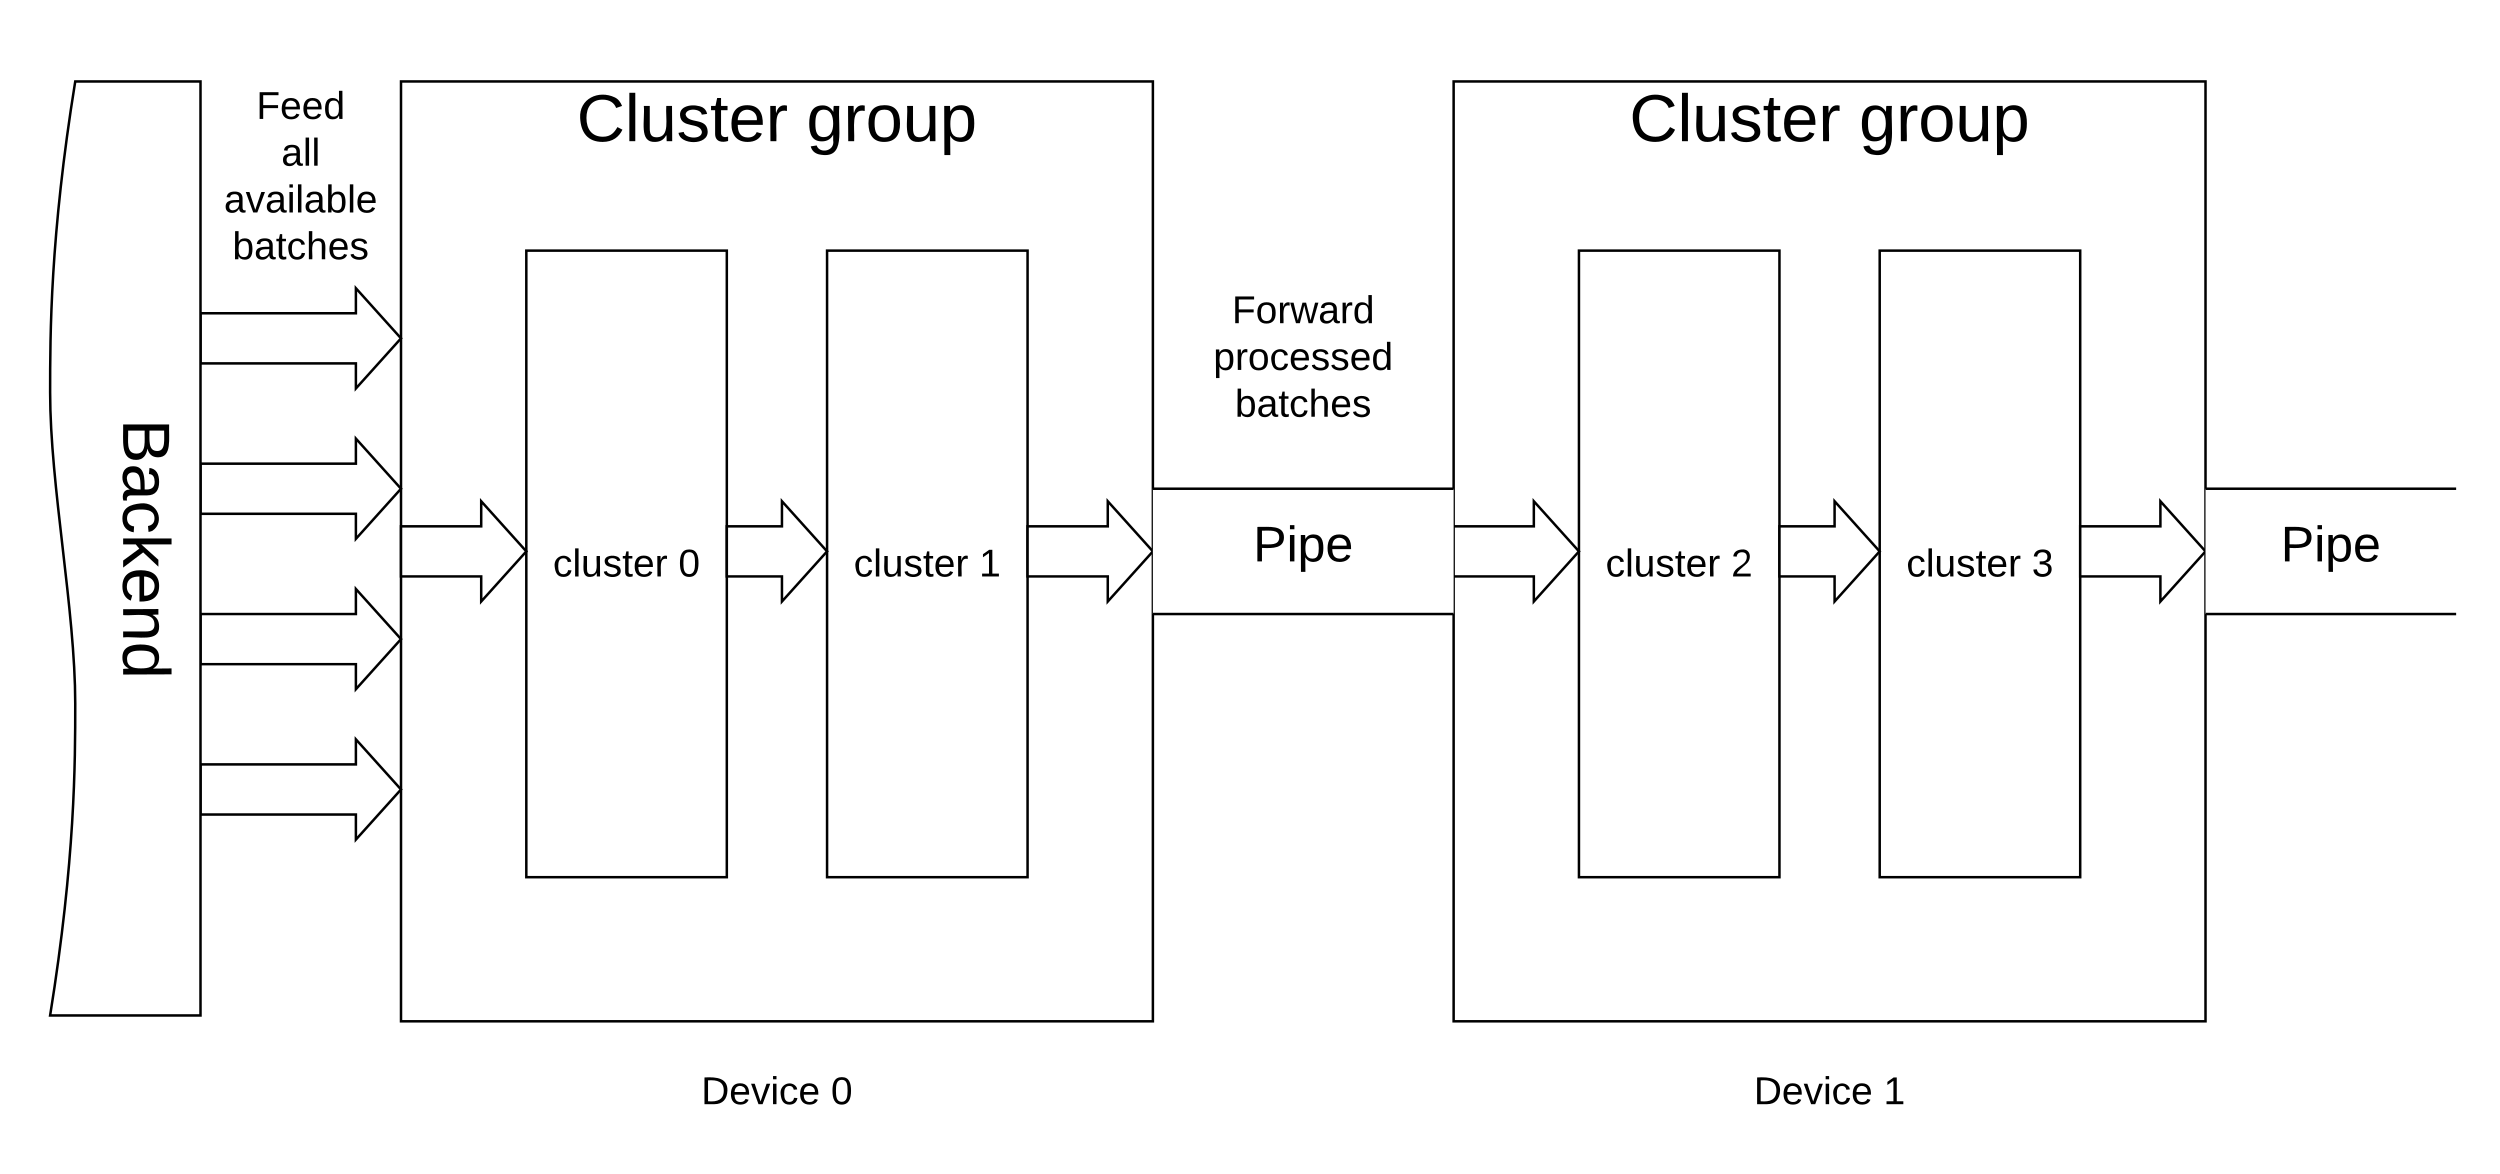 <svg xmlns="http://www.w3.org/2000/svg" xmlns:xlink="http://www.w3.org/1999/xlink" xmlns:lucid="lucid" width="1995" height="937"><g transform="translate(0 -115)" lucid:page-tab-id="0_0"><path d="M0 0h3676.8v1323.2H0z" fill="#fff"/><path d="M320 180h600v750H320z" stroke="#000" stroke-width="2" fill="#fff"/><use xlink:href="#a" transform="matrix(1,0,0,1,325,185) translate(135.296 42.667)"/><use xlink:href="#b" transform="matrix(1,0,0,1,325,185) translate(318.556 42.667)"/><path d="M420 315h160v500H420z" stroke="#000" stroke-width="2" fill="#fff"/><use xlink:href="#c" transform="matrix(1,0,0,1,425,320) translate(16.321 255.045)"/><use xlink:href="#d" transform="matrix(1,0,0,1,425,320) translate(116.395 255.045)"/><path d="M160 365h124v-20l36 40-36 40v-20H160zM160 485h124v-20l36 40-36 40v-20H160zM160 605h124v-20l36 40-36 40v-20H160zM160 725h124v-20l36 40-36 40v-20H160z" stroke="#000" stroke-width="2" fill="#fff"/><path d="M180 180h120v60H180z" stroke="#000" stroke-opacity="0" stroke-width="2" fill="#fff" fill-opacity="0"/><use xlink:href="#e" transform="matrix(1,0,0,1,185,185) translate(19.611 24.889)"/><use xlink:href="#f" transform="matrix(1,0,0,1,185,185) translate(39.531 62.222)"/><use xlink:href="#g" transform="matrix(1,0,0,1,185,185) translate(-6.228 99.556)"/><use xlink:href="#h" transform="matrix(1,0,0,1,185,185) translate(0.556 136.889)"/><path d="M660 315h160v500H660z" stroke="#000" stroke-width="2" fill="#fff"/><use xlink:href="#c" transform="matrix(1,0,0,1,665,320) translate(16.321 255.045)"/><use xlink:href="#i" transform="matrix(1,0,0,1,665,320) translate(116.395 255.045)"/><path d="M580 535h44v-20l36 40-36 40v-20h-44zM320 535h64v-20l36 40-36 40v-20h-64zM160 180v745.33H40C60.04 800.86 60.04 723.35 60.04 676.4 60.04 601.85 40 502.72 40 428.2 40 382 40 303.73 60.04 180z" stroke="#000" stroke-width="2" fill="#fff"/><use xlink:href="#j" transform="matrix(6.123233995736766e-17,1,-1,6.123233995736766e-17,155,185) translate(264.296 56.729)"/><path d="M1160 180h600v750h-600z" stroke="#000" stroke-width="2" fill="#fff"/><use xlink:href="#a" transform="matrix(1,0,0,1,1165,185) translate(135.296 42.667)"/><use xlink:href="#b" transform="matrix(1,0,0,1,1165,185) translate(318.556 42.667)"/><path d="M1260 315h160v500h-160z" stroke="#000" stroke-width="2" fill="#fff"/><use xlink:href="#c" transform="matrix(1,0,0,1,1265,320) translate(16.321 255.045)"/><use xlink:href="#k" transform="matrix(1,0,0,1,1265,320) translate(116.395 255.045)"/><path d="M1500 315h160v500h-160z" stroke="#000" stroke-width="2" fill="#fff"/><use xlink:href="#c" transform="matrix(1,0,0,1,1505,320) translate(16.321 255.045)"/><use xlink:href="#l" transform="matrix(1,0,0,1,1505,320) translate(116.395 255.045)"/><path d="M1420 535h44v-20l36 40-36 40v-20h-44zM1160 535h64v-20l36 40-36 40v-20h-64zM820 535h64v-20l36 40-36 40v-20h-64zM1660 535h64v-20l36 40-36 40v-20h-64z" stroke="#000" stroke-width="2" fill="#fff"/><path d="M920 505h240v100H920z" fill="#fff"/><path d="M920 505h240m0 100H920" stroke="#000" stroke-width="2" fill="#fff"/><use xlink:href="#m" transform="matrix(1,0,0,1,940,505) translate(60.056 58)"/><path d="M1760 505h200v100h-200z" fill="#fff"/><path d="M1760 505h200m0 100h-200" stroke="#000" stroke-width="2" fill="#fff"/><g><use xlink:href="#m" transform="matrix(1,0,0,1,1780,505) translate(40.056 58)"/></g><path d="M950 343h180v122H950z" stroke="#000" stroke-opacity="0" stroke-width="2" fill="#fff" fill-opacity="0"/><g><use xlink:href="#n" transform="matrix(1,0,0,1,955,348) translate(28.136 24.889)"/><use xlink:href="#o" transform="matrix(1,0,0,1,955,348) translate(13.315 62.222)"/><use xlink:href="#h" transform="matrix(1,0,0,1,955,348) translate(30.556 99.556)"/></g><path d="M500 960h240v60H500z" stroke="#000" stroke-opacity="0" stroke-width="2" fill="#fff" fill-opacity="0"/><g><use xlink:href="#p" transform="matrix(1,0,0,1,505,965) translate(54.593 31.139)"/><use xlink:href="#d" transform="matrix(1,0,0,1,505,965) translate(158.123 31.139)"/></g><path d="M1340 960h240v60h-240z" stroke="#000" stroke-opacity="0" stroke-width="2" fill="#fff" fill-opacity="0"/><g><use xlink:href="#p" transform="matrix(1,0,0,1,1345,965) translate(54.593 31.139)"/><use xlink:href="#i" transform="matrix(1,0,0,1,1345,965) translate(158.123 31.139)"/></g><defs><path d="M212-179c-10-28-35-45-73-45-59 0-87 40-87 99 0 60 29 101 89 101 43 0 62-24 78-52l27 14C228-24 195 4 139 4 59 4 22-46 18-125c-6-104 99-153 187-111 19 9 31 26 39 46" id="q"/><path d="M24 0v-261h32V0H24" id="r"/><path d="M84 4C-5 8 30-112 23-190h32v120c0 31 7 50 39 49 72-2 45-101 50-169h31l1 190h-30c-1-10 1-25-2-33-11 22-28 36-60 37" id="s"/><path d="M135-143c-3-34-86-38-87 0 15 53 115 12 119 90S17 21 10-45l28-5c4 36 97 45 98 0-10-56-113-15-118-90-4-57 82-63 122-42 12 7 21 19 24 35" id="t"/><path d="M59-47c-2 24 18 29 38 22v24C64 9 27 4 27-40v-127H5v-23h24l9-43h21v43h35v23H59v120" id="u"/><path d="M100-194c63 0 86 42 84 106H49c0 40 14 67 53 68 26 1 43-12 49-29l28 8c-11 28-37 45-77 45C44 4 14-33 15-96c1-61 26-98 85-98zm52 81c6-60-76-77-97-28-3 7-6 17-6 28h103" id="v"/><path d="M114-163C36-179 61-72 57 0H25l-1-190h30c1 12-1 29 2 39 6-27 23-49 58-41v29" id="w"/><g id="a"><use transform="matrix(0.148,0,0,0.148,0,0)" xlink:href="#q"/><use transform="matrix(0.148,0,0,0.148,38.37,0)" xlink:href="#r"/><use transform="matrix(0.148,0,0,0.148,50.074,0)" xlink:href="#s"/><use transform="matrix(0.148,0,0,0.148,79.704,0)" xlink:href="#t"/><use transform="matrix(0.148,0,0,0.148,106.37,0)" xlink:href="#u"/><use transform="matrix(0.148,0,0,0.148,121.185,0)" xlink:href="#v"/><use transform="matrix(0.148,0,0,0.148,150.815,0)" xlink:href="#w"/></g><path d="M177-190C167-65 218 103 67 71c-23-6-38-20-44-43l32-5c15 47 100 32 89-28v-30C133-14 115 1 83 1 29 1 15-40 15-95c0-56 16-97 71-98 29-1 48 16 59 35 1-10 0-23 2-32h30zM94-22c36 0 50-32 50-73 0-42-14-75-50-75-39 0-46 34-46 75s6 73 46 73" id="x"/><path d="M100-194c62-1 85 37 85 99 1 63-27 99-86 99S16-35 15-95c0-66 28-99 85-99zM99-20c44 1 53-31 53-75 0-43-8-75-51-75s-53 32-53 75 10 74 51 75" id="y"/><path d="M115-194c55 1 70 41 70 98S169 2 115 4C84 4 66-9 55-30l1 105H24l-1-265h31l2 30c10-21 28-34 59-34zm-8 174c40 0 45-34 45-75s-6-73-45-74c-42 0-51 32-51 76 0 43 10 73 51 73" id="z"/><g id="b"><use transform="matrix(0.148,0,0,0.148,0,0)" xlink:href="#x"/><use transform="matrix(0.148,0,0,0.148,29.63,0)" xlink:href="#w"/><use transform="matrix(0.148,0,0,0.148,47.259,0)" xlink:href="#y"/><use transform="matrix(0.148,0,0,0.148,76.889,0)" xlink:href="#s"/><use transform="matrix(0.148,0,0,0.148,106.519,0)" xlink:href="#z"/></g><path d="M96-169c-40 0-48 33-48 73s9 75 48 75c24 0 41-14 43-38l32 2c-6 37-31 61-74 61-59 0-76-41-82-99-10-93 101-131 147-64 4 7 5 14 7 22l-32 3c-4-21-16-35-41-35" id="A"/><g id="c"><use transform="matrix(0.086,0,0,0.086,0,0)" xlink:href="#A"/><use transform="matrix(0.086,0,0,0.086,15.556,0)" xlink:href="#r"/><use transform="matrix(0.086,0,0,0.086,22.383,0)" xlink:href="#s"/><use transform="matrix(0.086,0,0,0.086,39.667,0)" xlink:href="#t"/><use transform="matrix(0.086,0,0,0.086,55.222,0)" xlink:href="#u"/><use transform="matrix(0.086,0,0,0.086,63.864,0)" xlink:href="#v"/><use transform="matrix(0.086,0,0,0.086,81.148,0)" xlink:href="#w"/></g><path d="M101-251c68 0 85 55 85 127S166 4 100 4C33 4 14-52 14-124c0-73 17-127 87-127zm-1 229c47 0 54-49 54-102s-4-102-53-102c-51 0-55 48-55 102 0 53 5 102 54 102" id="B"/><use transform="matrix(0.086,0,0,0.086,0,0)" xlink:href="#B" id="d"/><path d="M63-220v92h138v28H63V0H30v-248h175v28H63" id="C"/><path d="M85-194c31 0 48 13 60 33l-1-100h32l1 261h-30c-2-10 0-23-3-31C134-8 116 4 85 4 32 4 16-35 15-94c0-66 23-100 70-100zm9 24c-40 0-46 34-46 75 0 40 6 74 45 74 42 0 51-32 51-76 0-42-9-74-50-73" id="D"/><g id="e"><use transform="matrix(0.086,0,0,0.086,0,0)" xlink:href="#C"/><use transform="matrix(0.086,0,0,0.086,18.926,0)" xlink:href="#v"/><use transform="matrix(0.086,0,0,0.086,36.21,0)" xlink:href="#v"/><use transform="matrix(0.086,0,0,0.086,53.494,0)" xlink:href="#D"/></g><path d="M141-36C126-15 110 5 73 4 37 3 15-17 15-53c-1-64 63-63 125-63 3-35-9-54-41-54-24 1-41 7-42 31l-33-3c5-37 33-52 76-52 45 0 72 20 72 64v82c-1 20 7 32 28 27v20c-31 9-61-2-59-35zM48-53c0 20 12 33 32 33 41-3 63-29 60-74-43 2-92-5-92 41" id="E"/><g id="f"><use transform="matrix(0.086,0,0,0.086,0,0)" xlink:href="#E"/><use transform="matrix(0.086,0,0,0.086,17.284,0)" xlink:href="#r"/><use transform="matrix(0.086,0,0,0.086,24.111,0)" xlink:href="#r"/></g><path d="M108 0H70L1-190h34L89-25l56-165h34" id="F"/><path d="M24-231v-30h32v30H24zM24 0v-190h32V0H24" id="G"/><path d="M115-194c53 0 69 39 70 98 0 66-23 100-70 100C84 3 66-7 56-30L54 0H23l1-261h32v101c10-23 28-34 59-34zm-8 174c40 0 45-34 45-75 0-40-5-75-45-74-42 0-51 32-51 76 0 43 10 73 51 73" id="H"/><g id="g"><use transform="matrix(0.086,0,0,0.086,0,0)" xlink:href="#E"/><use transform="matrix(0.086,0,0,0.086,17.284,0)" xlink:href="#F"/><use transform="matrix(0.086,0,0,0.086,32.84,0)" xlink:href="#E"/><use transform="matrix(0.086,0,0,0.086,50.123,0)" xlink:href="#G"/><use transform="matrix(0.086,0,0,0.086,56.951,0)" xlink:href="#r"/><use transform="matrix(0.086,0,0,0.086,63.778,0)" xlink:href="#E"/><use transform="matrix(0.086,0,0,0.086,81.062,0)" xlink:href="#H"/><use transform="matrix(0.086,0,0,0.086,98.346,0)" xlink:href="#r"/><use transform="matrix(0.086,0,0,0.086,105.173,0)" xlink:href="#v"/></g><path d="M106-169C34-169 62-67 57 0H25v-261h32l-1 103c12-21 28-36 61-36 89 0 53 116 60 194h-32v-121c2-32-8-49-39-48" id="I"/><g id="h"><use transform="matrix(0.086,0,0,0.086,0,0)" xlink:href="#H"/><use transform="matrix(0.086,0,0,0.086,17.284,0)" xlink:href="#E"/><use transform="matrix(0.086,0,0,0.086,34.568,0)" xlink:href="#u"/><use transform="matrix(0.086,0,0,0.086,43.21,0)" xlink:href="#A"/><use transform="matrix(0.086,0,0,0.086,58.765,0)" xlink:href="#I"/><use transform="matrix(0.086,0,0,0.086,76.049,0)" xlink:href="#v"/><use transform="matrix(0.086,0,0,0.086,93.333,0)" xlink:href="#t"/></g><path d="M27 0v-27h64v-190l-56 39v-29l58-41h29v221h61V0H27" id="J"/><use transform="matrix(0.086,0,0,0.086,0,0)" xlink:href="#J" id="i"/><path d="M160-131c35 5 61 23 61 61C221 17 115-2 30 0v-248c76 3 177-17 177 60 0 33-19 50-47 57zm-97-11c50-1 110 9 110-42 0-47-63-36-110-37v79zm0 115c55-2 124 14 124-45 0-56-70-42-124-44v89" id="K"/><path d="M143 0L79-87 56-68V0H24v-261h32v163l83-92h37l-77 82L181 0h-38" id="L"/><path d="M117-194c89-4 53 116 60 194h-32v-121c0-31-8-49-39-48C34-167 62-67 57 0H25l-1-190h30c1 10-1 24 2 32 11-22 29-35 61-36" id="M"/><g id="j"><use transform="matrix(0.148,0,0,0.148,0,0)" xlink:href="#K"/><use transform="matrix(0.148,0,0,0.148,35.556,0)" xlink:href="#E"/><use transform="matrix(0.148,0,0,0.148,65.185,0)" xlink:href="#A"/><use transform="matrix(0.148,0,0,0.148,91.852,0)" xlink:href="#L"/><use transform="matrix(0.148,0,0,0.148,118.519,0)" xlink:href="#v"/><use transform="matrix(0.148,0,0,0.148,148.148,0)" xlink:href="#M"/><use transform="matrix(0.148,0,0,0.148,177.778,0)" xlink:href="#D"/></g><path d="M101-251c82-7 93 87 43 132L82-64C71-53 59-42 53-27h129V0H18c2-99 128-94 128-182 0-28-16-43-45-43s-46 15-49 41l-32-3c6-41 34-60 81-64" id="N"/><use transform="matrix(0.086,0,0,0.086,0,0)" xlink:href="#N" id="k"/><path d="M126-127c33 6 58 20 58 59 0 88-139 92-164 29-3-8-5-16-6-25l32-3c6 27 21 44 54 44 32 0 52-15 52-46 0-38-36-46-79-43v-28c39 1 72-4 72-42 0-27-17-43-46-43-28 0-47 15-49 41l-32-3c6-42 35-63 81-64 48-1 79 21 79 65 0 36-21 52-52 59" id="O"/><use transform="matrix(0.086,0,0,0.086,0,0)" xlink:href="#O" id="l"/><path d="M30-248c87 1 191-15 191 75 0 78-77 80-158 76V0H30v-248zm33 125c57 0 124 11 124-50 0-59-68-47-124-48v98" id="P"/><g id="m"><use transform="matrix(0.111,0,0,0.111,0,0)" xlink:href="#P"/><use transform="matrix(0.111,0,0,0.111,26.667,0)" xlink:href="#G"/><use transform="matrix(0.111,0,0,0.111,35.444,0)" xlink:href="#z"/><use transform="matrix(0.111,0,0,0.111,57.667,0)" xlink:href="#v"/></g><path d="M206 0h-36l-40-164L89 0H53L-1-190h32L70-26l43-164h34l41 164 42-164h31" id="Q"/><g id="n"><use transform="matrix(0.086,0,0,0.086,0,0)" xlink:href="#C"/><use transform="matrix(0.086,0,0,0.086,18.926,0)" xlink:href="#y"/><use transform="matrix(0.086,0,0,0.086,36.21,0)" xlink:href="#w"/><use transform="matrix(0.086,0,0,0.086,46.494,0)" xlink:href="#Q"/><use transform="matrix(0.086,0,0,0.086,68.877,0)" xlink:href="#E"/><use transform="matrix(0.086,0,0,0.086,86.16,0)" xlink:href="#w"/><use transform="matrix(0.086,0,0,0.086,96.444,0)" xlink:href="#D"/></g><g id="o"><use transform="matrix(0.086,0,0,0.086,0,0)" xlink:href="#z"/><use transform="matrix(0.086,0,0,0.086,17.284,0)" xlink:href="#w"/><use transform="matrix(0.086,0,0,0.086,27.568,0)" xlink:href="#y"/><use transform="matrix(0.086,0,0,0.086,44.852,0)" xlink:href="#A"/><use transform="matrix(0.086,0,0,0.086,60.407,0)" xlink:href="#v"/><use transform="matrix(0.086,0,0,0.086,77.691,0)" xlink:href="#t"/><use transform="matrix(0.086,0,0,0.086,93.247,0)" xlink:href="#t"/><use transform="matrix(0.086,0,0,0.086,108.802,0)" xlink:href="#v"/><use transform="matrix(0.086,0,0,0.086,126.086,0)" xlink:href="#D"/></g><path d="M30-248c118-7 216 8 213 122C240-48 200 0 122 0H30v-248zM63-27c89 8 146-16 146-99s-60-101-146-95v194" id="R"/><g id="p"><use transform="matrix(0.086,0,0,0.086,0,0)" xlink:href="#R"/><use transform="matrix(0.086,0,0,0.086,22.383,0)" xlink:href="#v"/><use transform="matrix(0.086,0,0,0.086,39.667,0)" xlink:href="#F"/><use transform="matrix(0.086,0,0,0.086,55.222,0)" xlink:href="#G"/><use transform="matrix(0.086,0,0,0.086,62.049,0)" xlink:href="#A"/><use transform="matrix(0.086,0,0,0.086,77.605,0)" xlink:href="#v"/></g></defs></g></svg>